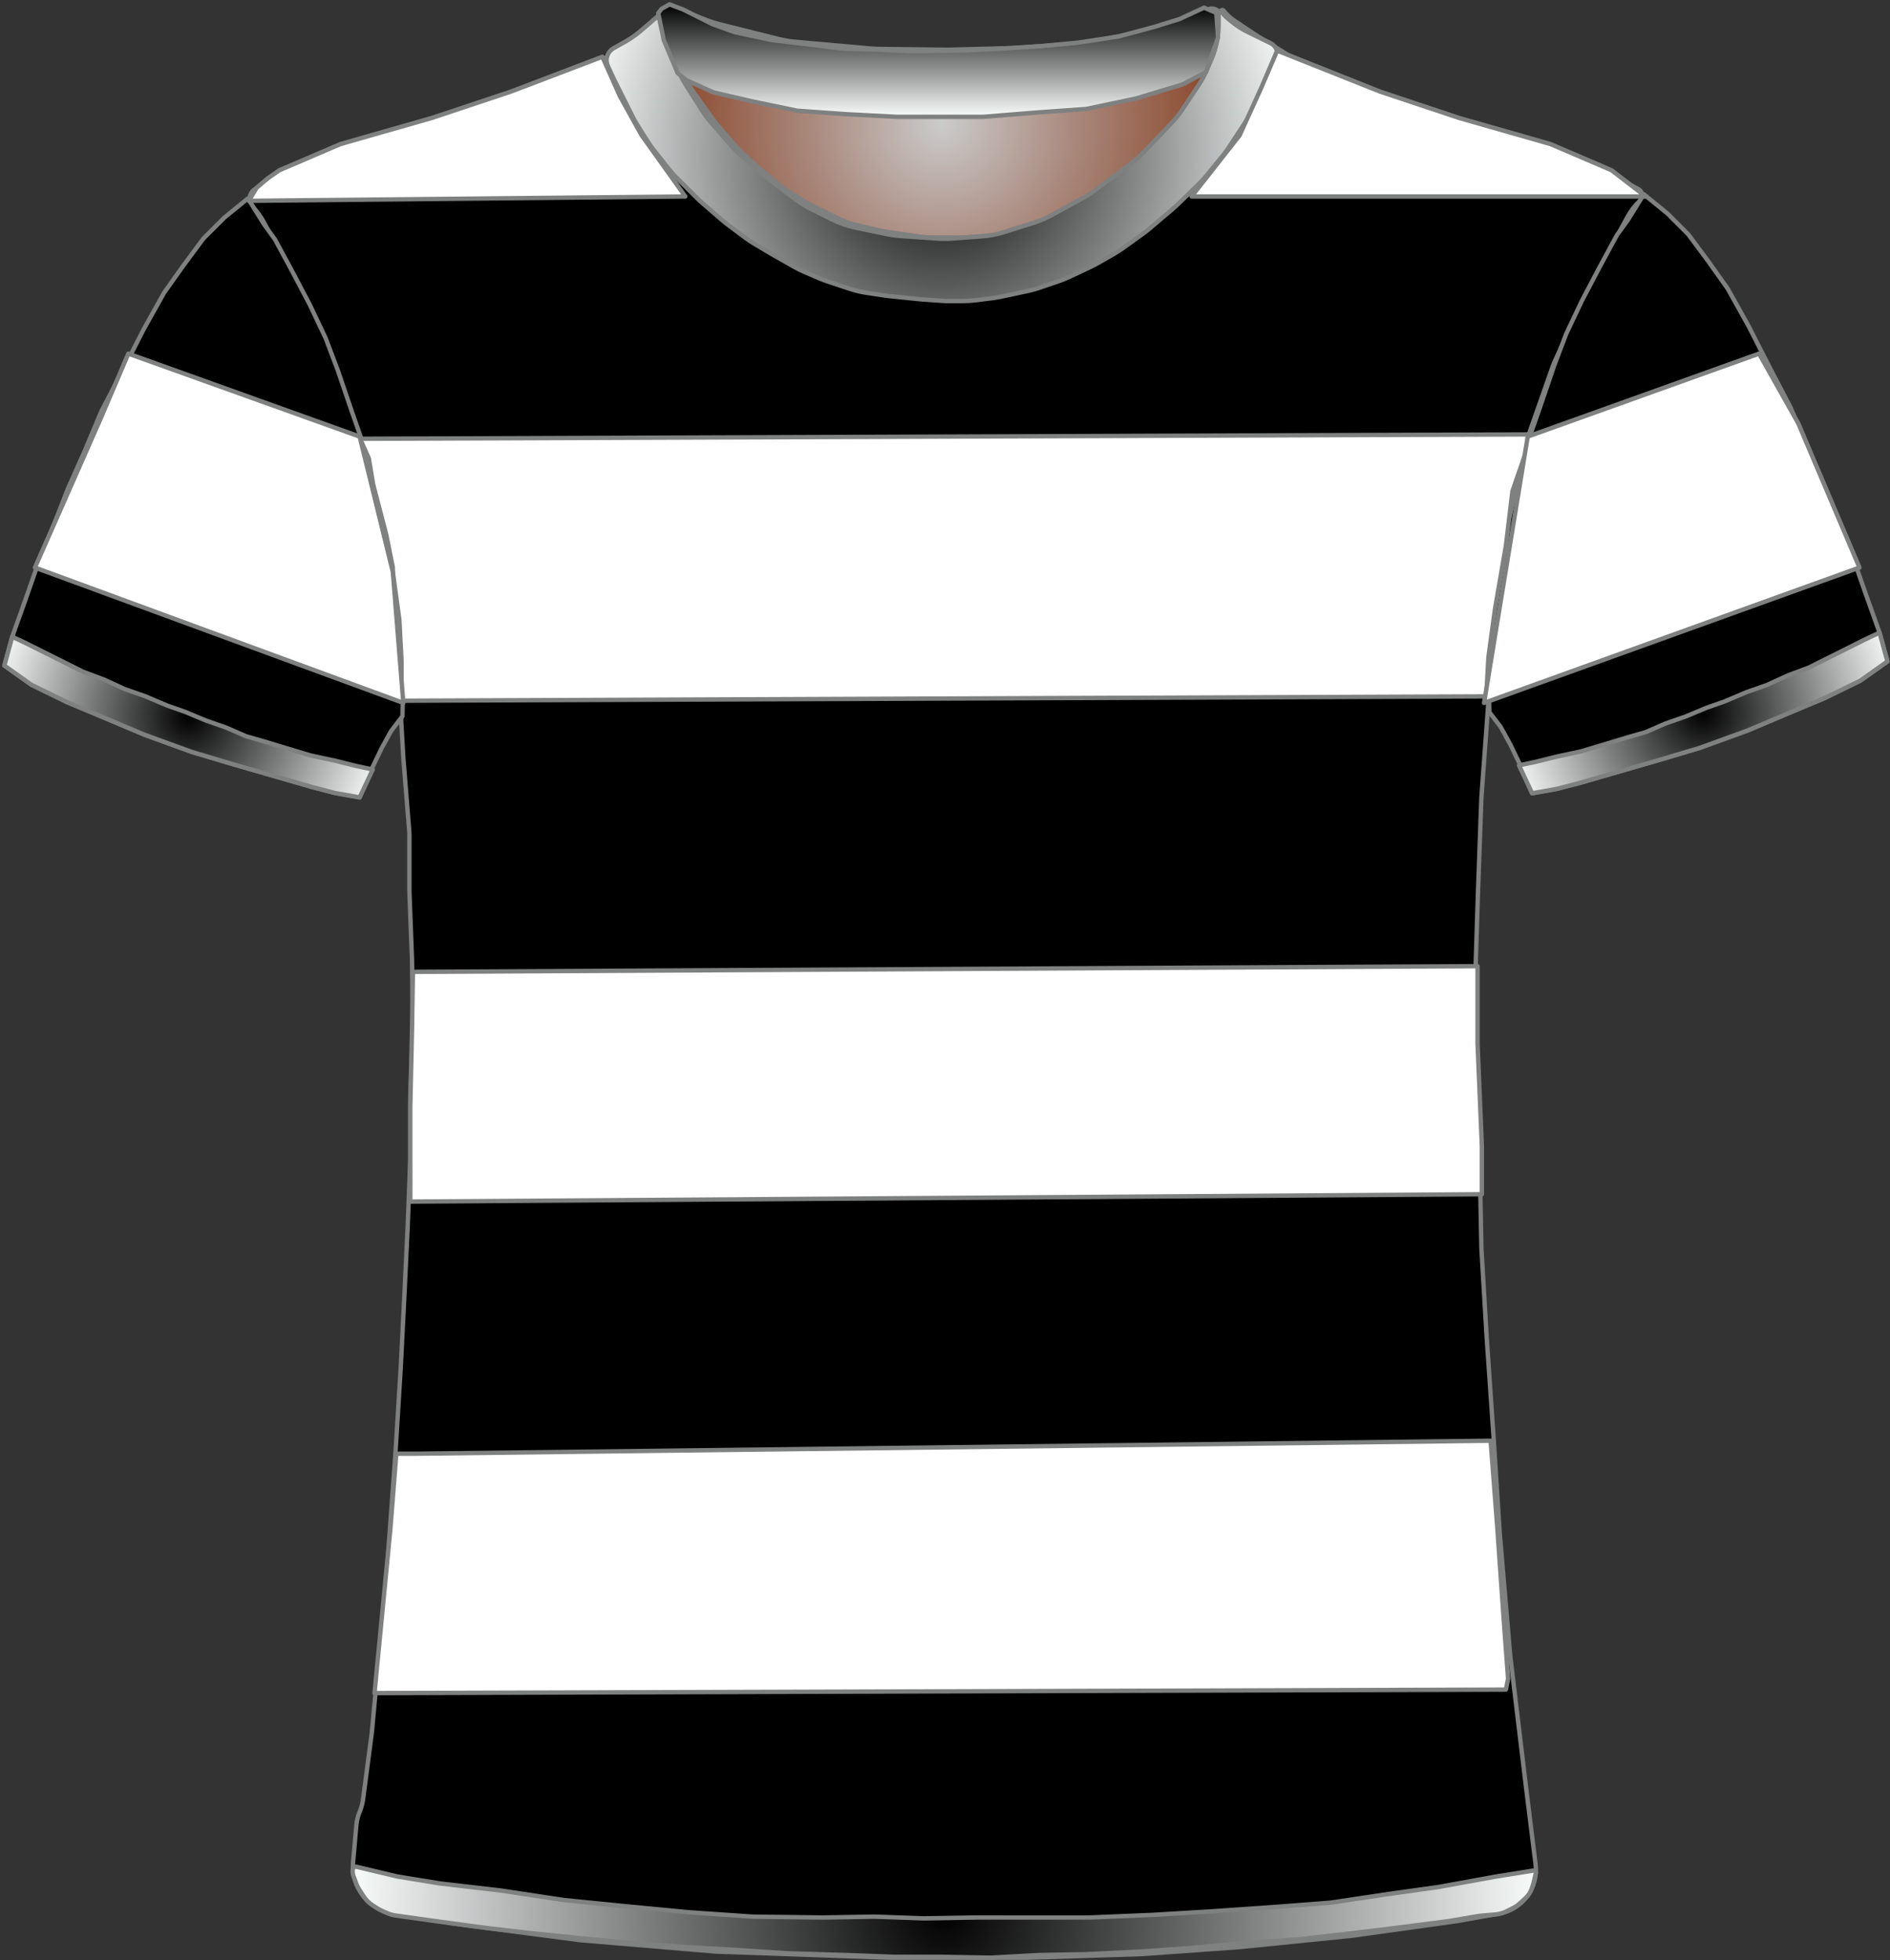 <?xml version="1.0" encoding="UTF-8" standalone="no"?>
<!DOCTYPE svg PUBLIC "-//W3C//DTD SVG 1.1//EN" "http://www.w3.org/Graphics/SVG/1.1/DTD/svg11.dtd">
<svg xmlns:xl="http://www.w3.org/1999/xlink" xmlns:dc="http://purl.org/dc/elements/1.1/" xmlns="http://www.w3.org/2000/svg" version="1.1" viewBox="-137 -113 433 449" width="433" height="449">
  <rect x="-137" y="-113" width="433" height="449" fill="#333333" stroke="none"/>
  <defs>
    <radialGradient cx="0" cy="0" r="1" id="Gradient" gradientUnits="userSpaceOnUse">
      <stop offset="0" stop-color="#cbcbcb"/>
      <stop offset=".434" stop-color="#a9887c"/>
      <stop offset="1" stop-color="#843918"/>
    </radialGradient>
    <radialGradient id="Obj_Gradient" xl:href="#Gradient" gradientTransform="translate(78.759 -84.6) scale(70.263)"/>
    <radialGradient cx="0" cy="0" r="1" id="Gradient_2" gradientUnits="userSpaceOnUse">
      <stop offset="0" stop-color="black"/>
      <stop offset="1" stop-color="#f9fdfc"/>
    </radialGradient>
    <radialGradient id="Obj_Gradient_2" xl:href="#Gradient_2" gradientTransform="translate(-93.8 51.246) scale(46.037)"/>
    <radialGradient id="Obj_Gradient_3" xl:href="#Gradient_2" gradientTransform="translate(253.205 50.303) scale(46.037)"/>
    <radialGradient id="Obj_Gradient_4" xl:href="#Gradient_2" gradientTransform="translate(78.462 -77.623) scale(84.369)"/>
    <radialGradient id="Obj_Gradient_5" xl:href="#Gradient_2" gradientTransform="translate(79.33 324.983) scale(135.941)"/>
    <linearGradient x1="0" x2="1" id="Gradient_3" gradientUnits="userSpaceOnUse">
      <stop offset="0" stop-color="black"/>
      <stop offset="1" stop-color="#f9fdfc"/>
    </linearGradient>
    <linearGradient id="Obj_Gradient_6" xl:href="#Gradient_3" gradientTransform="translate(77.93 -112) rotate(90) scale(25.756)"/>
  </defs>
  <g id="Canvas_175" stroke-opacity="1" fill-opacity="1" stroke-dasharray="none" fill="none" stroke="none">
    <title>Canvas 175</title>
    <g id="Canvas_175_Capa_1">
      <title>Capa 1</title>
      <g id="Graphic_18">
        <path d="M 17.006 -111.41 L 25.171 -108.292 C 26.029 -107.964 26.906 -107.688 27.797 -107.466 L 41.514 -104.036 C 42.676 -103.746 43.858 -103.547 45.051 -103.44 L 62.577 -101.879 C 63.165 -101.826 63.755 -101.796 64.345 -101.789 L 79.824 -101.605 C 80.114 -101.602 80.404 -101.604 80.695 -101.611 L 95.118 -101.986 C 95.479 -101.995 95.839 -102.013 96.199 -102.04 L 110.571 -103.091 C 111.562 -103.164 112.548 -103.3 113.521 -103.5 L 125.094 -105.878 C 126.136 -106.093 127.162 -106.379 128.165 -106.735 L 139.917 -110.91 C 141.007 -111.297 142.21 -110.766 142.659 -109.7 L 142.659 -109.7 C 143.181 -108.46 143.333 -107.095 143.097 -105.771 L 142.916 -104.76 C 142.613 -103.059 142.118 -101.397 141.442 -99.807 L 139.899 -96.176 C 139.34 -94.861 138.661 -93.602 137.868 -92.414 L 134.183 -86.885 C 133.435 -85.764 132.591 -84.71 131.659 -83.737 L 125.364 -77.162 C 124.495 -76.256 123.555 -75.422 122.55 -74.668 L 114.176 -68.387 C 113.299 -67.73 112.377 -67.136 111.416 -66.61 L 104.231 -62.679 C 102.919 -61.961 101.542 -61.373 100.116 -60.923 L 93.443 -58.816 C 91.727 -58.274 89.952 -57.935 88.156 -57.807 L 81.27 -57.315 C 80.197 -57.238 79.121 -57.237 78.049 -57.311 L 69.612 -57.893 C 68.578 -57.964 67.55 -58.105 66.535 -58.315 L 59.4 -59.792 C 57.448 -60.196 55.556 -60.851 53.774 -61.743 L 49.114 -64.073 C 47.88 -64.69 46.704 -65.416 45.6 -66.244 L 39.918 -70.506 C 39.479 -70.835 39.052 -71.18 38.637 -71.54 L 32.882 -76.538 C 32.068 -77.245 31.304 -78.009 30.597 -78.823 L 26.192 -83.896 C 25.438 -84.764 24.75 -85.688 24.134 -86.659 L 20.4 -92.547 C 20.04 -93.115 19.704 -93.699 19.395 -94.297 L 17.775 -97.43 C 17.166 -98.608 16.659 -99.836 16.262 -101.101 L 14.982 -105.174 C 14.767 -105.858 14.584 -106.551 14.434 -107.251 L 14.359 -107.6 C 14.165 -108.508 14.272 -109.456 14.665 -110.297 L 14.759 -110.5 C 15.154 -111.345 16.134 -111.742 17.006 -111.41 Z" fill="url(#Obj_Gradient)"/>
        <path d="M 17.006 -111.41 L 25.171 -108.292 C 26.029 -107.964 26.906 -107.688 27.797 -107.466 L 41.514 -104.036 C 42.676 -103.746 43.858 -103.547 45.051 -103.44 L 62.577 -101.879 C 63.165 -101.826 63.755 -101.796 64.345 -101.789 L 79.824 -101.605 C 80.114 -101.602 80.404 -101.604 80.695 -101.611 L 95.118 -101.986 C 95.479 -101.995 95.839 -102.013 96.199 -102.04 L 110.571 -103.091 C 111.562 -103.164 112.548 -103.3 113.521 -103.5 L 125.094 -105.878 C 126.136 -106.093 127.162 -106.379 128.165 -106.735 L 139.917 -110.91 C 141.007 -111.297 142.21 -110.766 142.659 -109.7 L 142.659 -109.7 C 143.181 -108.46 143.333 -107.095 143.097 -105.771 L 142.916 -104.76 C 142.613 -103.059 142.118 -101.397 141.442 -99.807 L 139.899 -96.176 C 139.34 -94.861 138.661 -93.602 137.868 -92.414 L 134.183 -86.885 C 133.435 -85.764 132.591 -84.71 131.659 -83.737 L 125.364 -77.162 C 124.495 -76.256 123.555 -75.422 122.55 -74.668 L 114.176 -68.387 C 113.299 -67.73 112.377 -67.136 111.416 -66.61 L 104.231 -62.679 C 102.919 -61.961 101.542 -61.373 100.116 -60.923 L 93.443 -58.816 C 91.727 -58.274 89.952 -57.935 88.156 -57.807 L 81.27 -57.315 C 80.197 -57.238 79.121 -57.237 78.049 -57.311 L 69.612 -57.893 C 68.578 -57.964 67.55 -58.105 66.535 -58.315 L 59.4 -59.792 C 57.448 -60.196 55.556 -60.851 53.774 -61.743 L 49.114 -64.073 C 47.88 -64.69 46.704 -65.416 45.6 -66.244 L 39.918 -70.506 C 39.479 -70.835 39.052 -71.18 38.637 -71.54 L 32.882 -76.538 C 32.068 -77.245 31.304 -78.009 30.597 -78.823 L 26.192 -83.896 C 25.438 -84.764 24.75 -85.688 24.134 -86.659 L 20.4 -92.547 C 20.04 -93.115 19.704 -93.699 19.395 -94.297 L 17.775 -97.43 C 17.166 -98.608 16.659 -99.836 16.262 -101.101 L 14.982 -105.174 C 14.767 -105.858 14.584 -106.551 14.434 -107.251 L 14.359 -107.6 C 14.165 -108.508 14.272 -109.456 14.665 -110.297 L 14.759 -110.5 C 15.154 -111.345 16.134 -111.742 17.006 -111.41 Z" stroke="#7f8080" stroke-linecap="round" stroke-linejoin="round" stroke-width="1"/>
      </g>
      <g id="Graphic_17">
        <path d="M -47.027 325.264 L -33.284 327.554 C -33.101 327.585 -32.917 327.612 -32.733 327.636 L -4.379 331.352 C -4.133 331.384 -3.885 331.41 -3.638 331.431 L 26.605 333.968 C 26.862 333.989 27.12 334.005 27.377 334.014 L 66.308 335.39 C 66.497 335.397 66.685 335.4 66.874 335.4 L 98.341 335.4 C 98.507 335.4 98.674 335.397 98.841 335.392 L 123.875 334.61 C 124.086 334.603 124.296 334.593 124.506 334.578 L 146.553 333.017 C 146.712 333.006 146.87 332.992 147.028 332.976 L 172.288 330.43 C 172.49 330.41 172.691 330.386 172.892 330.358 L 196.685 327.043 C 196.889 327.014 197.092 326.982 197.295 326.946 L 206.491 325.3 C 211.818 324.347 215.469 319.393 214.802 314.023 L 212.595 296.232 C 212.592 296.211 212.589 296.189 212.587 296.168 L 209.023 266.469 C 209.002 266.29 208.983 266.11 208.968 265.93 L 206.605 238.37 C 206.596 238.257 206.587 238.143 206.58 238.029 L 205.193 216.438 C 205.192 216.413 205.19 216.387 205.188 216.362 L 203.596 193.276 C 203.593 193.225 203.589 193.175 203.586 193.124 L 202.41 173.322 C 202.397 173.107 202.389 172.893 202.385 172.678 L 201.992 152.083 C 201.991 152.028 201.99 151.972 201.988 151.917 L 201.393 131.683 C 201.392 131.628 201.39 131.572 201.389 131.517 L 200.999 111.008 C 200.993 110.736 200.995 110.464 201.004 110.193 L 201.59 91.833 C 201.59 91.811 201.591 91.789 201.592 91.767 L 202.38 69.898 C 202.387 69.699 202.398 69.501 202.413 69.303 L 203.97 48.082 C 203.984 47.894 203.994 47.706 204.001 47.517 L 204.756 27.618 C 204.779 27.007 204.837 26.397 204.931 25.792 L 207.67 7.988 C 207.75 7.463 207.857 6.942 207.99 6.428 L 212.618 -11.53 C 212.733 -11.976 212.868 -12.418 213.021 -12.853 L 218.742 -29.092 C 218.908 -29.564 219.096 -30.027 219.305 -30.481 L 224.837 -42.466 C 224.939 -42.689 225.047 -42.909 225.16 -43.126 L 230.522 -53.468 C 230.568 -53.556 230.614 -53.644 230.662 -53.731 L 235.878 -63.348 C 236.615 -64.707 237.565 -65.94 238.691 -67 L 238.691 -67 C 239.366 -67.635 239.398 -68.698 238.763 -69.373 C 238.638 -69.505 238.493 -69.617 238.333 -69.702 L 235.119 -71.424 C 234.9 -71.541 234.679 -71.653 234.455 -71.76 L 226.601 -75.509 C 226.194 -75.703 225.78 -75.88 225.358 -76.039 L 215.683 -79.69 C 215.488 -79.763 215.292 -79.833 215.094 -79.899 L 202.4 -84.13 C 202.26 -84.177 202.121 -84.221 201.98 -84.264 L 189.097 -88.168 C 189.026 -88.189 188.956 -88.211 188.885 -88.234 L 176.381 -92.212 C 175.988 -92.337 175.599 -92.478 175.216 -92.633 L 163.24 -97.493 C 162.409 -97.83 161.607 -98.237 160.844 -98.709 L 151.224 -104.656 C 151.069 -104.752 150.915 -104.851 150.762 -104.952 L 145.872 -108.212 C 144.891 -108.867 144.019 -109.673 143.291 -110.6 L 143.291 -110.6 C 143.185 -110.734 142.991 -110.758 142.856 -110.652 C 142.753 -110.571 142.713 -110.435 142.754 -110.311 L 142.891 -109.9 C 143.35 -108.522 143.455 -107.051 143.195 -105.622 L 142.8 -103.449 C 142.528 -101.957 142.047 -100.512 141.369 -99.156 L 139.836 -96.091 C 139.54 -95.498 139.206 -94.923 138.838 -94.371 L 135.635 -89.566 C 135.206 -88.923 134.731 -88.312 134.214 -87.737 L 129.652 -82.668 C 129.611 -82.623 129.57 -82.577 129.528 -82.532 L 123.534 -76.024 C 122.906 -75.343 122.221 -74.717 121.485 -74.154 L 116.46 -70.312 C 116.014 -69.971 115.551 -69.653 115.071 -69.361 L 108.585 -65.406 C 107.923 -65.003 107.233 -64.648 106.52 -64.344 L 99.404 -61.316 C 98.597 -60.973 97.762 -60.696 96.909 -60.489 L 92.83 -59.5 C 92.005 -59.3 91.166 -59.166 90.32 -59.1 L 84.619 -58.65 C 84.2 -58.617 83.78 -58.6 83.36 -58.6 L 76.328 -58.6 C 75.571 -58.6 74.815 -58.654 74.065 -58.761 L 66.119 -59.896 C 65.634 -59.965 65.152 -60.057 64.675 -60.17 L 58.714 -61.59 C 57.569 -61.862 56.457 -62.261 55.399 -62.777 L 49.119 -65.844 C 48.634 -66.081 48.161 -66.343 47.702 -66.627 L 43.491 -69.242 C 42.891 -69.613 42.317 -70.025 41.772 -70.472 L 37.326 -74.124 C 37.103 -74.308 36.884 -74.498 36.671 -74.693 L 32.868 -78.179 C 32.417 -78.593 31.99 -79.032 31.589 -79.495 L 27.47 -84.247 C 27.151 -84.615 26.848 -84.998 26.564 -85.395 L 22.134 -91.564 C 21.639 -92.254 21.2 -92.981 20.821 -93.74 L 18.244 -98.893 C 18.209 -98.964 18.174 -99.036 18.139 -99.108 L 16.891 -101.7 C 16.04 -103.467 15.685 -105.431 15.862 -107.384 L 16.042 -109.367 C 16.066 -109.628 15.873 -109.86 15.611 -109.884 C 15.449 -109.899 15.29 -109.829 15.191 -109.7 L 15.191 -109.7 C 14.527 -108.838 13.747 -108.071 12.873 -107.424 L 8.976 -104.537 C 8.853 -104.446 8.728 -104.356 8.601 -104.268 L 3.979 -101.046 C 2.792 -100.219 1.499 -99.557 .134 -99.077 L -4.473 -97.459 C -4.963 -97.286 -5.445 -97.09 -5.917 -96.871 L -12.764 -93.686 C -13.46 -93.363 -14.178 -93.089 -14.914 -92.869 L -25.784 -89.608 C -25.801 -89.603 -25.818 -89.597 -25.834 -89.592 L -36.802 -86.263 C -36.94 -86.221 -37.078 -86.177 -37.214 -86.132 L -50.136 -81.825 C -50.185 -81.808 -50.234 -81.792 -50.283 -81.776 L -61.651 -78.109 C -62.289 -77.903 -62.914 -77.657 -63.522 -77.373 L -71.454 -73.66 C -71.824 -73.487 -72.187 -73.299 -72.543 -73.098 L -78.489 -69.737 C -79.743 -69.029 -80.184 -67.439 -79.476 -66.186 C -79.399 -66.05 -79.31 -65.92 -79.209 -65.8 L -78.345 -64.763 C -77.59 -63.857 -76.938 -62.871 -76.4 -61.821 L -73.322 -55.821 C -73.247 -55.674 -73.169 -55.528 -73.089 -55.383 L -69.134 -48.227 C -69.051 -48.076 -68.97 -47.923 -68.891 -47.769 L -64.783 -39.731 C -64.534 -39.244 -64.31 -38.744 -64.112 -38.234 L -60.629 -29.252 C -60.616 -29.217 -60.602 -29.183 -60.589 -29.148 L -56.992 -20.062 C -56.87 -19.754 -56.758 -19.442 -56.655 -19.127 L -54.033 -11.074 C -54.017 -11.025 -54.001 -10.975 -53.986 -10.925 L -50.914 -1.167 C -50.711 -.523 -50.549 .133 -50.429 .798 L -48.444 11.807 C -48.421 11.936 -48.399 12.064 -48.379 12.193 L -46.673 23.187 C -46.631 23.462 -46.595 23.739 -46.567 24.016 L -45.679 32.713 C -45.633 33.171 -45.606 33.63 -45.599 34.091 L -45.414 46.066 C -45.411 46.289 -45.403 46.511 -45.39 46.733 L -44.62 60.215 C -44.613 60.338 -44.604 60.462 -44.594 60.585 L -43.261 77.159 C -43.226 77.586 -43.209 78.014 -43.209 78.443 L -43.209 90.892 C -43.209 91.097 -43.205 91.302 -43.197 91.507 L -42.617 106.596 C -42.612 106.732 -42.608 106.868 -42.607 107.004 L -42.414 121.8 C -42.411 122.067 -42.414 122.333 -42.424 122.6 L -42.998 138.104 C -43.006 138.301 -43.009 138.499 -43.009 138.696 L -43.009 152.292 C -43.009 152.497 -43.013 152.702 -43.021 152.907 L -43.606 168.122 C -43.608 168.174 -43.61 168.226 -43.613 168.278 L -44.408 184.781 C -44.409 184.794 -44.41 184.806 -44.41 184.819 L -45.205 200.511 C -45.208 200.57 -45.211 200.63 -45.215 200.689 L -46.404 219.91 C -46.407 219.97 -46.411 220.03 -46.416 220.09 L -48.199 244.459 C -48.206 244.553 -48.213 244.647 -48.222 244.74 L -50.008 264.385 C -50.009 264.395 -50.01 264.405 -50.011 264.415 L -51.781 283.5 C -51.8 283.7 -51.822 283.9 -51.848 284.099 L -53.809 299.072 C -53.942 300.086 -54.211 301.078 -54.609 302.02 L -54.609 302.02 C -55.007 302.96 -55.255 303.957 -55.346 304.975 L -56.109 313.52 C -56.617 319.207 -52.659 324.325 -47.027 325.264 Z" fill="black"/>
        <path d="M -47.027 325.264 L -33.284 327.554 C -33.101 327.585 -32.917 327.612 -32.733 327.636 L -4.379 331.352 C -4.133 331.384 -3.885 331.41 -3.638 331.431 L 26.605 333.968 C 26.862 333.989 27.12 334.005 27.377 334.014 L 66.308 335.39 C 66.497 335.397 66.685 335.4 66.874 335.4 L 98.341 335.4 C 98.507 335.4 98.674 335.397 98.841 335.392 L 123.875 334.61 C 124.086 334.603 124.296 334.593 124.506 334.578 L 146.553 333.017 C 146.712 333.006 146.87 332.992 147.028 332.976 L 172.288 330.43 C 172.49 330.41 172.691 330.386 172.892 330.358 L 196.685 327.043 C 196.889 327.014 197.092 326.982 197.295 326.946 L 206.491 325.3 C 211.818 324.347 215.469 319.393 214.802 314.023 L 212.595 296.232 C 212.592 296.211 212.589 296.189 212.587 296.168 L 209.023 266.469 C 209.002 266.29 208.983 266.11 208.968 265.93 L 206.605 238.37 C 206.596 238.257 206.587 238.143 206.58 238.029 L 205.193 216.438 C 205.192 216.413 205.19 216.387 205.188 216.362 L 203.596 193.276 C 203.593 193.225 203.589 193.175 203.586 193.124 L 202.41 173.322 C 202.397 173.107 202.389 172.893 202.385 172.678 L 201.992 152.083 C 201.991 152.028 201.99 151.972 201.988 151.917 L 201.393 131.683 C 201.392 131.628 201.39 131.572 201.389 131.517 L 200.999 111.008 C 200.993 110.736 200.995 110.464 201.004 110.193 L 201.59 91.833 C 201.59 91.811 201.591 91.789 201.592 91.767 L 202.38 69.898 C 202.387 69.699 202.398 69.501 202.413 69.303 L 203.97 48.082 C 203.984 47.894 203.994 47.706 204.001 47.517 L 204.756 27.618 C 204.779 27.007 204.837 26.397 204.931 25.792 L 207.67 7.988 C 207.75 7.463 207.857 6.942 207.99 6.428 L 212.618 -11.53 C 212.733 -11.976 212.868 -12.418 213.021 -12.853 L 218.742 -29.092 C 218.908 -29.564 219.096 -30.027 219.305 -30.481 L 224.837 -42.466 C 224.939 -42.689 225.047 -42.909 225.16 -43.126 L 230.522 -53.468 C 230.568 -53.556 230.614 -53.644 230.662 -53.731 L 235.878 -63.348 C 236.615 -64.707 237.565 -65.94 238.691 -67 L 238.691 -67 C 239.366 -67.635 239.398 -68.698 238.763 -69.373 C 238.638 -69.505 238.493 -69.617 238.333 -69.702 L 235.119 -71.424 C 234.9 -71.541 234.679 -71.653 234.455 -71.76 L 226.601 -75.509 C 226.194 -75.703 225.78 -75.88 225.358 -76.039 L 215.683 -79.69 C 215.488 -79.763 215.292 -79.833 215.094 -79.899 L 202.4 -84.13 C 202.26 -84.177 202.121 -84.221 201.98 -84.264 L 189.097 -88.168 C 189.026 -88.189 188.956 -88.211 188.885 -88.234 L 176.381 -92.212 C 175.988 -92.337 175.599 -92.478 175.216 -92.633 L 163.24 -97.493 C 162.409 -97.83 161.607 -98.237 160.844 -98.709 L 151.224 -104.656 C 151.069 -104.752 150.915 -104.851 150.762 -104.952 L 145.872 -108.212 C 144.891 -108.867 144.019 -109.673 143.291 -110.6 L 143.291 -110.6 C 143.185 -110.734 142.991 -110.758 142.856 -110.652 C 142.753 -110.571 142.713 -110.435 142.754 -110.311 L 142.891 -109.9 C 143.35 -108.522 143.455 -107.051 143.195 -105.622 L 142.8 -103.449 C 142.528 -101.957 142.047 -100.512 141.369 -99.156 L 139.836 -96.091 C 139.54 -95.498 139.206 -94.923 138.838 -94.371 L 135.635 -89.566 C 135.206 -88.923 134.731 -88.312 134.214 -87.737 L 129.652 -82.668 C 129.611 -82.623 129.57 -82.577 129.528 -82.532 L 123.534 -76.024 C 122.906 -75.343 122.221 -74.717 121.485 -74.154 L 116.46 -70.312 C 116.014 -69.971 115.551 -69.653 115.071 -69.361 L 108.585 -65.406 C 107.923 -65.003 107.233 -64.648 106.52 -64.344 L 99.404 -61.316 C 98.597 -60.973 97.762 -60.696 96.909 -60.489 L 92.83 -59.5 C 92.005 -59.3 91.166 -59.166 90.32 -59.1 L 84.619 -58.65 C 84.2 -58.617 83.78 -58.6 83.36 -58.6 L 76.328 -58.6 C 75.571 -58.6 74.815 -58.654 74.065 -58.761 L 66.119 -59.896 C 65.634 -59.965 65.152 -60.057 64.675 -60.17 L 58.714 -61.59 C 57.569 -61.862 56.457 -62.261 55.399 -62.777 L 49.119 -65.844 C 48.634 -66.081 48.161 -66.343 47.702 -66.627 L 43.491 -69.242 C 42.891 -69.613 42.317 -70.025 41.772 -70.472 L 37.326 -74.124 C 37.103 -74.308 36.884 -74.498 36.671 -74.693 L 32.868 -78.179 C 32.417 -78.593 31.99 -79.032 31.589 -79.495 L 27.47 -84.247 C 27.151 -84.615 26.848 -84.998 26.564 -85.395 L 22.134 -91.564 C 21.639 -92.254 21.2 -92.981 20.821 -93.74 L 18.244 -98.893 C 18.209 -98.964 18.174 -99.036 18.139 -99.108 L 16.891 -101.7 C 16.04 -103.467 15.685 -105.431 15.862 -107.384 L 16.042 -109.367 C 16.066 -109.628 15.873 -109.86 15.611 -109.884 C 15.449 -109.899 15.29 -109.829 15.191 -109.7 L 15.191 -109.7 C 14.527 -108.838 13.747 -108.071 12.873 -107.424 L 8.976 -104.537 C 8.853 -104.446 8.728 -104.356 8.601 -104.268 L 3.979 -101.046 C 2.792 -100.219 1.499 -99.557 .134 -99.077 L -4.473 -97.459 C -4.963 -97.286 -5.445 -97.09 -5.917 -96.871 L -12.764 -93.686 C -13.46 -93.363 -14.178 -93.089 -14.914 -92.869 L -25.784 -89.608 C -25.801 -89.603 -25.818 -89.597 -25.834 -89.592 L -36.802 -86.263 C -36.94 -86.221 -37.078 -86.177 -37.214 -86.132 L -50.136 -81.825 C -50.185 -81.808 -50.234 -81.792 -50.283 -81.776 L -61.651 -78.109 C -62.289 -77.903 -62.914 -77.657 -63.522 -77.373 L -71.454 -73.66 C -71.824 -73.487 -72.187 -73.299 -72.543 -73.098 L -78.489 -69.737 C -79.743 -69.029 -80.184 -67.439 -79.476 -66.186 C -79.399 -66.05 -79.31 -65.92 -79.209 -65.8 L -78.345 -64.763 C -77.59 -63.857 -76.938 -62.871 -76.4 -61.821 L -73.322 -55.821 C -73.247 -55.674 -73.169 -55.528 -73.089 -55.383 L -69.134 -48.227 C -69.051 -48.076 -68.97 -47.923 -68.891 -47.769 L -64.783 -39.731 C -64.534 -39.244 -64.31 -38.744 -64.112 -38.234 L -60.629 -29.252 C -60.616 -29.217 -60.602 -29.183 -60.589 -29.148 L -56.992 -20.062 C -56.87 -19.754 -56.758 -19.442 -56.655 -19.127 L -54.033 -11.074 C -54.017 -11.025 -54.001 -10.975 -53.986 -10.925 L -50.914 -1.167 C -50.711 -.523 -50.549 .133 -50.429 .798 L -48.444 11.807 C -48.421 11.936 -48.399 12.064 -48.379 12.193 L -46.673 23.187 C -46.631 23.462 -46.595 23.739 -46.567 24.016 L -45.679 32.713 C -45.633 33.171 -45.606 33.63 -45.599 34.091 L -45.414 46.066 C -45.411 46.289 -45.403 46.511 -45.39 46.733 L -44.62 60.215 C -44.613 60.338 -44.604 60.462 -44.594 60.585 L -43.261 77.159 C -43.226 77.586 -43.209 78.014 -43.209 78.443 L -43.209 90.892 C -43.209 91.097 -43.205 91.302 -43.197 91.507 L -42.617 106.596 C -42.612 106.732 -42.608 106.868 -42.607 107.004 L -42.414 121.8 C -42.411 122.067 -42.414 122.333 -42.424 122.6 L -42.998 138.104 C -43.006 138.301 -43.009 138.499 -43.009 138.696 L -43.009 152.292 C -43.009 152.497 -43.013 152.702 -43.021 152.907 L -43.606 168.122 C -43.608 168.174 -43.61 168.226 -43.613 168.278 L -44.408 184.781 C -44.409 184.794 -44.41 184.806 -44.41 184.819 L -45.205 200.511 C -45.208 200.57 -45.211 200.63 -45.215 200.689 L -46.404 219.91 C -46.407 219.97 -46.411 220.03 -46.416 220.09 L -48.199 244.459 C -48.206 244.553 -48.213 244.647 -48.222 244.74 L -50.008 264.385 C -50.009 264.395 -50.01 264.405 -50.011 264.415 L -51.781 283.5 C -51.8 283.7 -51.822 283.9 -51.848 284.099 L -53.809 299.072 C -53.942 300.086 -54.211 301.078 -54.609 302.02 L -54.609 302.02 C -55.007 302.96 -55.255 303.957 -55.346 304.975 L -56.109 313.52 C -56.617 319.207 -52.659 324.325 -47.027 325.264 Z" stroke="#7f8080" stroke-linecap="round" stroke-linejoin="round" stroke-width="1"/>
      </g>
      <g id="Graphic_16">
        <path d="M -136 39.446 L -129.8 43.846 L -121.6 47.846 L -113 51.446 L -104 55.246 L -93 59.246 L -83.6 62.046 L -74.6 64.646 L -65.6 67.246 L -60.2 68.646 L -54.6 69.646 L -52.2 63.846 L -49.6 58.446 L -47.4 54.446 L -44.8 51.046 L -44.6 42.046 L -45.2 31.046 L -47 20.246 L -48.6 9.846 L -51.2 -1.154 L -53.6 -10.754 L -56.4 -18.754 L -59.6 -28.154 L -62.4 -35.554 L -66 -43.154 L -70 -50.754 L -74 -58.154 L -76.6 -61.754 L -80.2 -67.554 L -85.6 -63.154 L -90.4 -58.354 L -95 -52.154 L -99.4 -45.954 L -104.2 -37.354 L -109 -27.954 L -113.8 -18.754 L -117.4 -10.154 L -121.4 -1.154 L -124.6 7.046 L -128.4 16.446 L -131.2 24.446 L -134.2 32.846 Z" fill="black"/>
        <path d="M -136 39.446 L -129.8 43.846 L -121.6 47.846 L -113 51.446 L -104 55.246 L -93 59.246 L -83.6 62.046 L -74.6 64.646 L -65.6 67.246 L -60.2 68.646 L -54.6 69.646 L -52.2 63.846 L -49.6 58.446 L -47.4 54.446 L -44.8 51.046 L -44.6 42.046 L -45.2 31.046 L -47 20.246 L -48.6 9.846 L -51.2 -1.154 L -53.6 -10.754 L -56.4 -18.754 L -59.6 -28.154 L -62.4 -35.554 L -66 -43.154 L -70 -50.754 L -74 -58.154 L -76.6 -61.754 L -80.2 -67.554 L -85.6 -63.154 L -90.4 -58.354 L -95 -52.154 L -99.4 -45.954 L -104.2 -37.354 L -109 -27.954 L -113.8 -18.754 L -117.4 -10.154 L -121.4 -1.154 L -124.6 7.046 L -128.4 16.446 L -131.2 24.446 L -134.2 32.846 Z" stroke="#7f8080" stroke-linecap="round" stroke-linejoin="round" stroke-width="1"/>
      </g>
      <g id="Graphic_15">
        <path d="M 295.405 38.503 L 289.205 42.903 L 281.005 46.903 L 272.405 50.503 L 263.405 54.303 L 252.405 58.303 L 243.005 61.103 L 234.005 63.703 L 225.005 66.303 L 219.605 67.703 L 214.005 68.703 L 211.605 62.903 L 209.005 57.503 L 206.805 53.503 L 204.205 50.103 L 204.005 41.103 L 204.605 30.103 L 206.405 19.303 L 208.005 8.903 L 210.605 -2.097 L 213.005 -11.697 L 215.805 -19.697 L 219.005 -29.097 L 221.805 -36.497 L 225.405 -44.097 L 229.405 -51.697 L 233.405 -59.097 L 236.005 -62.697 L 239.605 -68.497 L 245.005 -64.097 L 249.805 -59.297 L 254.405 -53.097 L 258.805 -46.897 L 263.605 -38.297 L 268.405 -28.897 L 273.205 -19.697 L 276.805 -11.097 L 280.805 -2.097 L 284.005 6.103 L 287.805 15.503 L 290.605 23.503 L 293.605 31.903 Z" fill="black"/>
        <path d="M 295.405 38.503 L 289.205 42.903 L 281.005 46.903 L 272.405 50.503 L 263.405 54.303 L 252.405 58.303 L 243.005 61.103 L 234.005 63.703 L 225.005 66.303 L 219.605 67.703 L 214.005 68.703 L 211.605 62.903 L 209.005 57.503 L 206.805 53.503 L 204.205 50.103 L 204.005 41.103 L 204.605 30.103 L 206.405 19.303 L 208.005 8.903 L 210.605 -2.097 L 213.005 -11.697 L 215.805 -19.697 L 219.005 -29.097 L 221.805 -36.497 L 225.405 -44.097 L 229.405 -51.697 L 233.405 -59.097 L 236.005 -62.697 L 239.605 -68.497 L 245.005 -64.097 L 249.805 -59.297 L 254.405 -53.097 L 258.805 -46.897 L 263.605 -38.297 L 268.405 -28.897 L 273.205 -19.697 L 276.805 -11.097 L 280.805 -2.097 L 284.005 6.103 L 287.805 15.503 L 290.605 23.503 L 293.605 31.903 Z" stroke="#7f8080" stroke-linecap="round" stroke-linejoin="round" stroke-width="1"/>
      </g>
      <g id="Graphic_14">
        <path d="M -136 39.446 L -129.8 43.846 L -121.6 47.846 L -113 51.446 L -104 55.246 L -93 59.246 L -83.6 62.046 L -74.6 64.646 L -65.6 67.246 L -60.2 68.646 L -54.6 69.646 L -51.6 63.246 L -55.4 62.446 L -60.2 61.246 L -65.8 60.046 L -71.8 58.246 L -76.4 56.846 L -80.6 55.646 L -85.2 53.646 L -89.8 52.046 L -94.6 50.046 L -98.6 48.646 L -103.8 46.446 L -108.4 44.846 L -113.2 42.646 L -118 40.846 L -122 38.846 L -126.4 36.646 L -130.8 34.446 L -134.2 32.846 Z" fill="url(#Obj_Gradient_2)"/>
        <path d="M -136 39.446 L -129.8 43.846 L -121.6 47.846 L -113 51.446 L -104 55.246 L -93 59.246 L -83.6 62.046 L -74.6 64.646 L -65.6 67.246 L -60.2 68.646 L -54.6 69.646 L -51.6 63.246 L -55.4 62.446 L -60.2 61.246 L -65.8 60.046 L -71.8 58.246 L -76.4 56.846 L -80.6 55.646 L -85.2 53.646 L -89.8 52.046 L -94.6 50.046 L -98.6 48.646 L -103.8 46.446 L -108.4 44.846 L -113.2 42.646 L -118 40.846 L -122 38.846 L -126.4 36.646 L -130.8 34.446 L -134.2 32.846 Z" stroke="#7f8080" stroke-linecap="round" stroke-linejoin="round" stroke-width="1"/>
      </g>
      <g id="Graphic_13">
        <path d="M 295.405 38.503 L 289.205 42.903 L 281.005 46.903 L 272.405 50.503 L 263.405 54.303 L 252.405 58.303 L 243.005 61.103 L 234.005 63.703 L 225.005 66.303 L 219.605 67.703 L 214.005 68.703 L 211.005 62.303 L 214.805 61.503 L 219.605 60.303 L 225.205 59.103 L 231.205 57.303 L 235.805 55.903 L 240.005 54.703 L 244.605 52.703 L 249.205 51.103 L 254.005 49.103 L 258.005 47.703 L 263.205 45.503 L 267.805 43.903 L 272.605 41.703 L 277.405 39.903 L 281.405 37.903 L 285.805 35.703 L 290.205 33.503 L 293.605 31.903 Z" fill="url(#Obj_Gradient_3)"/>
        <path d="M 295.405 38.503 L 289.205 42.903 L 281.005 46.903 L 272.405 50.503 L 263.405 54.303 L 252.405 58.303 L 243.005 61.103 L 234.005 63.703 L 225.005 66.303 L 219.605 67.703 L 214.005 68.703 L 211.005 62.303 L 214.805 61.503 L 219.605 60.303 L 225.205 59.103 L 231.205 57.303 L 235.805 55.903 L 240.005 54.703 L 244.605 52.703 L 249.205 51.103 L 254.005 49.103 L 258.005 47.703 L 263.205 45.503 L 267.805 43.903 L 272.605 41.703 L 277.405 39.903 L 281.405 37.903 L 285.805 35.703 L 290.205 33.503 L 293.605 31.903 Z" stroke="#7f8080" stroke-linecap="round" stroke-linejoin="round" stroke-width="1"/>
      </g>
      <g id="Graphic_12">
        <path d="M 14.572 -110.036 L 9.843 -105.983 C 8.693 -104.997 7.448 -104.127 6.126 -103.386 L 3.6 -101.968 C 2.164 -101.163 1.584 -99.394 2.262 -97.895 L 3.28 -95.648 C 3.402 -95.38 3.528 -95.113 3.66 -94.85 L 7.949 -86.271 C 8.291 -85.588 8.667 -84.922 9.075 -84.275 L 11.401 -80.592 C 11.842 -79.895 12.319 -79.222 12.832 -78.576 L 16.243 -74.278 C 16.789 -73.59 17.374 -72.934 17.995 -72.313 L 22.661 -67.647 C 23.062 -67.246 23.477 -66.86 23.907 -66.49 L 28.47 -62.556 C 28.865 -62.216 29.271 -61.889 29.688 -61.576 L 33.663 -58.595 C 34.329 -58.096 35.021 -57.633 35.737 -57.208 L 39.87 -54.759 C 39.998 -54.683 40.127 -54.609 40.257 -54.535 L 44.954 -51.873 C 45.692 -51.455 46.453 -51.078 47.233 -50.743 L 50.783 -49.222 C 51.369 -48.971 51.965 -48.744 52.57 -48.543 L 57.588 -46.87 C 58.835 -46.454 60.116 -46.146 61.416 -45.949 L 65.515 -45.328 C 65.88 -45.273 66.246 -45.226 66.614 -45.189 L 73.495 -44.483 C 73.74 -44.458 73.985 -44.437 74.231 -44.419 L 78.758 -44.102 C 79.294 -44.064 79.831 -44.045 80.368 -44.045 L 83.63 -44.045 C 84.584 -44.045 85.537 -44.105 86.483 -44.223 L 90.472 -44.721 C 91.132 -44.804 91.788 -44.915 92.438 -45.054 L 98.52 -46.358 C 99.414 -46.549 100.296 -46.794 101.161 -47.09 L 105.67 -48.636 C 106.464 -48.909 107.243 -49.225 108.003 -49.582 L 112.837 -51.857 C 113.387 -52.116 113.927 -52.396 114.455 -52.698 L 118.222 -54.851 C 118.915 -55.247 119.587 -55.679 120.235 -56.144 L 124.911 -59.505 C 125.412 -59.865 125.898 -60.245 126.368 -60.644 L 131.689 -65.159 C 132.071 -65.483 132.443 -65.82 132.803 -66.168 L 137.502 -70.716 C 138.142 -71.335 138.745 -71.991 139.309 -72.679 L 143.102 -77.316 C 143.609 -77.935 144.083 -78.58 144.522 -79.249 L 148.139 -84.753 C 148.355 -85.081 148.562 -85.415 148.76 -85.753 L 151.283 -90.057 C 151.669 -90.715 152.022 -91.393 152.341 -92.086 L 154.459 -96.697 C 154.992 -97.857 155.363 -99.085 155.562 -100.345 L 155.562 -100.345 C 155.741 -101.475 155.161 -102.588 154.134 -103.09 L 148.841 -105.678 C 147.526 -106.321 146.292 -107.115 145.162 -108.045 L 144.297 -108.758 C 143.743 -109.214 143.25 -109.74 142.831 -110.323 L 142.831 -110.323 C 142.718 -110.48 142.498 -110.516 142.341 -110.403 C 142.25 -110.337 142.195 -110.232 142.195 -110.119 L 142.181 -107.223 C 142.169 -104.597 141.634 -102.001 140.607 -99.585 L 139.602 -97.221 C 139.043 -95.907 138.364 -94.647 137.572 -93.459 L 133.886 -87.93 C 133.138 -86.809 132.294 -85.756 131.362 -84.782 L 125.067 -78.208 C 124.199 -77.301 123.258 -76.467 122.254 -75.714 L 113.879 -69.432 C 113.002 -68.775 112.08 -68.181 111.119 -67.655 L 103.934 -63.724 C 102.623 -63.007 101.245 -62.419 99.82 -61.969 L 93.147 -59.861 C 91.43 -59.319 89.655 -58.98 87.859 -58.852 L 80.973 -58.36 C 79.901 -58.284 78.824 -58.282 77.752 -58.356 L 69.315 -58.938 C 68.281 -59.009 67.253 -59.151 66.238 -59.361 L 59.103 -60.837 C 57.151 -61.241 55.26 -61.897 53.477 -62.788 L 48.817 -65.118 C 47.583 -65.735 46.407 -66.462 45.303 -67.29 L 39.621 -71.551 C 39.182 -71.88 38.755 -72.225 38.341 -72.585 L 32.585 -77.583 C 31.771 -78.29 31.008 -79.054 30.3 -79.868 L 25.895 -84.941 C 25.141 -85.809 24.453 -86.733 23.837 -87.704 L 20.103 -93.592 C 19.743 -94.161 19.408 -94.745 19.098 -95.343 L 17.478 -98.475 C 16.869 -99.653 16.363 -100.881 15.965 -102.146 L 14.685 -106.22 C 14.47 -106.903 14.287 -107.596 14.137 -108.296 L 13.912 -109.348 C 13.827 -109.745 14.053 -110.143 14.438 -110.273 L 14.438 -110.273 C 14.51 -110.297 14.589 -110.258 14.613 -110.186 C 14.631 -110.132 14.615 -110.073 14.572 -110.036 Z" fill="url(#Obj_Gradient_4)"/>
        <path d="M 14.572 -110.036 L 9.843 -105.983 C 8.693 -104.997 7.448 -104.127 6.126 -103.386 L 3.6 -101.968 C 2.164 -101.163 1.584 -99.394 2.262 -97.895 L 3.28 -95.648 C 3.402 -95.38 3.528 -95.113 3.66 -94.85 L 7.949 -86.271 C 8.291 -85.588 8.667 -84.922 9.075 -84.275 L 11.401 -80.592 C 11.842 -79.895 12.319 -79.222 12.832 -78.576 L 16.243 -74.278 C 16.789 -73.59 17.374 -72.934 17.995 -72.313 L 22.661 -67.647 C 23.062 -67.246 23.477 -66.86 23.907 -66.49 L 28.47 -62.556 C 28.865 -62.216 29.271 -61.889 29.688 -61.576 L 33.663 -58.595 C 34.329 -58.096 35.021 -57.633 35.737 -57.208 L 39.87 -54.759 C 39.998 -54.683 40.127 -54.609 40.257 -54.535 L 44.954 -51.873 C 45.692 -51.455 46.453 -51.078 47.233 -50.743 L 50.783 -49.222 C 51.369 -48.971 51.965 -48.744 52.57 -48.543 L 57.588 -46.87 C 58.835 -46.454 60.116 -46.146 61.416 -45.949 L 65.515 -45.328 C 65.88 -45.273 66.246 -45.226 66.614 -45.189 L 73.495 -44.483 C 73.74 -44.458 73.985 -44.437 74.231 -44.419 L 78.758 -44.102 C 79.294 -44.064 79.831 -44.045 80.368 -44.045 L 83.63 -44.045 C 84.584 -44.045 85.537 -44.105 86.483 -44.223 L 90.472 -44.721 C 91.132 -44.804 91.788 -44.915 92.438 -45.054 L 98.52 -46.358 C 99.414 -46.549 100.296 -46.794 101.161 -47.09 L 105.67 -48.636 C 106.464 -48.909 107.243 -49.225 108.003 -49.582 L 112.837 -51.857 C 113.387 -52.116 113.927 -52.396 114.455 -52.698 L 118.222 -54.851 C 118.915 -55.247 119.587 -55.679 120.235 -56.144 L 124.911 -59.505 C 125.412 -59.865 125.898 -60.245 126.368 -60.644 L 131.689 -65.159 C 132.071 -65.483 132.443 -65.82 132.803 -66.168 L 137.502 -70.716 C 138.142 -71.335 138.745 -71.991 139.309 -72.679 L 143.102 -77.316 C 143.609 -77.935 144.083 -78.58 144.522 -79.249 L 148.139 -84.753 C 148.355 -85.081 148.562 -85.415 148.76 -85.753 L 151.283 -90.057 C 151.669 -90.715 152.022 -91.393 152.341 -92.086 L 154.459 -96.697 C 154.992 -97.857 155.363 -99.085 155.562 -100.345 L 155.562 -100.345 C 155.741 -101.475 155.161 -102.588 154.134 -103.09 L 148.841 -105.678 C 147.526 -106.321 146.292 -107.115 145.162 -108.045 L 144.297 -108.758 C 143.743 -109.214 143.25 -109.74 142.831 -110.323 L 142.831 -110.323 C 142.718 -110.48 142.498 -110.516 142.341 -110.403 C 142.25 -110.337 142.195 -110.232 142.195 -110.119 L 142.181 -107.223 C 142.169 -104.597 141.634 -102.001 140.607 -99.585 L 139.602 -97.221 C 139.043 -95.907 138.364 -94.647 137.572 -93.459 L 133.886 -87.93 C 133.138 -86.809 132.294 -85.756 131.362 -84.782 L 125.067 -78.208 C 124.199 -77.301 123.258 -76.467 122.254 -75.714 L 113.879 -69.432 C 113.002 -68.775 112.08 -68.181 111.119 -67.655 L 103.934 -63.724 C 102.623 -63.007 101.245 -62.419 99.82 -61.969 L 93.147 -59.861 C 91.43 -59.319 89.655 -58.98 87.859 -58.852 L 80.973 -58.36 C 79.901 -58.284 78.824 -58.282 77.752 -58.356 L 69.315 -58.938 C 68.281 -59.009 67.253 -59.151 66.238 -59.361 L 59.103 -60.837 C 57.151 -61.241 55.26 -61.897 53.477 -62.788 L 48.817 -65.118 C 47.583 -65.735 46.407 -66.462 45.303 -67.29 L 39.621 -71.551 C 39.182 -71.88 38.755 -72.225 38.341 -72.585 L 32.585 -77.583 C 31.771 -78.29 31.008 -79.054 30.3 -79.868 L 25.895 -84.941 C 25.141 -85.809 24.453 -86.733 23.837 -87.704 L 20.103 -93.592 C 19.743 -94.161 19.408 -94.745 19.098 -95.343 L 17.478 -98.475 C 16.869 -99.653 16.363 -100.881 15.965 -102.146 L 14.685 -106.22 C 14.47 -106.903 14.287 -107.596 14.137 -108.296 L 13.912 -109.348 C 13.827 -109.745 14.053 -110.143 14.438 -110.273 L 14.438 -110.273 C 14.51 -110.297 14.589 -110.258 14.613 -110.186 C 14.631 -110.132 14.615 -110.073 14.572 -110.036 Z" stroke="#7f8080" stroke-linecap="round" stroke-linejoin="round" stroke-width="1"/>
      </g>
      <g id="Graphic_11">
        <path d="M -56.187 315.2 L -56.187 315.2 C -56.252 315.726 -56.19 316.259 -56.004 316.755 L -55.353 318.491 C -55.176 318.962 -54.949 319.413 -54.675 319.836 L -53.708 321.332 C -53.167 322.168 -52.454 322.879 -51.616 323.417 L -50.538 324.11 C -50.238 324.303 -49.923 324.473 -49.597 324.618 L -48.28 325.204 C -47.683 325.469 -47.053 325.649 -46.406 325.74 L -37.396 327.001 C -37.386 327.003 -37.376 327.004 -37.366 327.005 L -25.65 328.594 C -25.604 328.6 -25.558 328.606 -25.512 328.611 L -15.229 329.798 C -15.197 329.801 -15.165 329.805 -15.133 329.808 L -1.423 331.199 C -1.395 331.202 -1.367 331.205 -1.339 331.207 L 9.767 332.199 C 9.802 332.202 9.837 332.205 9.872 332.207 L 20.558 332.999 C 20.599 333.002 20.639 333.005 20.68 333.007 L 31.188 333.602 C 31.209 333.603 31.23 333.604 31.25 333.605 L 43.293 334.395 C 43.377 334.401 43.461 334.405 43.545 334.407 L 56.993 334.803 C 57.01 334.803 57.028 334.804 57.046 334.804 L 67.69 335.199 C 67.776 335.202 67.862 335.203 67.949 335.203 L 78.558 335.203 C 78.599 335.203 78.64 335.204 78.681 335.204 L 89.767 335.399 C 89.935 335.402 90.103 335.399 90.271 335.39 L 100.892 334.81 C 100.977 334.806 101.062 334.803 101.146 334.801 L 111.911 334.605 C 111.983 334.604 112.055 334.602 112.127 334.598 L 124.146 334.007 C 124.195 334.005 124.244 334.002 124.292 333.998 L 135.532 333.209 C 135.59 333.205 135.648 333.201 135.706 333.195 L 148.117 332.013 C 148.185 332.007 148.254 332.001 148.322 331.997 L 160.254 331.214 C 160.364 331.207 160.474 331.197 160.584 331.185 L 170.996 330.006 C 171.011 330.004 171.027 330.002 171.042 330.001 L 180.99 328.807 C 181.01 328.805 181.029 328.802 181.048 328.8 L 194.884 327.022 C 194.981 327.01 195.078 326.995 195.175 326.978 L 201.728 325.855 C 201.929 325.821 202.132 325.795 202.335 325.778 L 205.567 325.511 C 206.456 325.438 207.323 325.195 208.121 324.796 L 209.608 324.053 C 210.208 323.752 210.762 323.367 211.253 322.909 L 212.589 321.663 C 213.195 321.097 213.651 320.387 213.913 319.6 L 214.208 318.716 C 214.278 318.505 214.338 318.292 214.388 318.076 L 214.858 316.041 C 214.893 315.888 214.859 315.728 214.766 315.602 L 214.766 315.602 C 214.676 315.48 214.525 315.418 214.375 315.442 L 205.896 316.791 C 205.845 316.799 205.794 316.808 205.743 316.817 L 192.758 319.178 C 192.666 319.195 192.572 319.21 192.479 319.223 L 181.249 320.799 C 181.229 320.802 181.209 320.805 181.189 320.808 L 168.066 322.766 C 167.902 322.791 167.736 322.81 167.57 322.823 L 154.845 323.801 C 154.828 323.803 154.811 323.804 154.793 323.805 L 140.453 324.801 C 140.43 324.803 140.408 324.804 140.385 324.805 L 127.082 325.6 C 127.04 325.602 126.998 325.604 126.956 325.606 L 112.765 326.197 C 112.668 326.201 112.571 326.203 112.473 326.203 L 86.678 326.203 C 86.639 326.203 86.6 326.204 86.561 326.204 L 74.802 326.4 C 74.68 326.402 74.558 326.401 74.436 326.397 L 63.602 326.01 C 63.48 326.006 63.358 326.004 63.236 326.006 L 51.521 326.202 C 51.453 326.203 51.385 326.203 51.317 326.202 L 35.615 326.006 C 35.484 326.004 35.354 325.999 35.224 325.99 L 20.914 325.01 C 20.851 325.006 20.788 325 20.724 324.994 L 6.233 323.605 C 6.224 323.604 6.214 323.603 6.205 323.602 L -7.607 322.221 C -7.723 322.209 -7.838 322.195 -7.954 322.177 L -22.263 320.021 C -22.341 320.009 -22.42 319.999 -22.499 319.99 L -36.019 318.422 C -36.127 318.41 -36.234 318.395 -36.341 318.377 L -45.733 316.844 C -45.898 316.817 -46.062 316.784 -46.225 316.745 L -55.302 314.587 C -55.691 314.494 -56.08 314.734 -56.173 315.122 C -56.179 315.148 -56.184 315.174 -56.187 315.2 Z" fill="url(#Obj_Gradient_5)"/>
        <path d="M -56.187 315.2 L -56.187 315.2 C -56.252 315.726 -56.19 316.259 -56.004 316.755 L -55.353 318.491 C -55.176 318.962 -54.949 319.413 -54.675 319.836 L -53.708 321.332 C -53.167 322.168 -52.454 322.879 -51.616 323.417 L -50.538 324.11 C -50.238 324.303 -49.923 324.473 -49.597 324.618 L -48.28 325.204 C -47.683 325.469 -47.053 325.649 -46.406 325.74 L -37.396 327.001 C -37.386 327.003 -37.376 327.004 -37.366 327.005 L -25.65 328.594 C -25.604 328.6 -25.558 328.606 -25.512 328.611 L -15.229 329.798 C -15.197 329.801 -15.165 329.805 -15.133 329.808 L -1.423 331.199 C -1.395 331.202 -1.367 331.205 -1.339 331.207 L 9.767 332.199 C 9.802 332.202 9.837 332.205 9.872 332.207 L 20.558 332.999 C 20.599 333.002 20.639 333.005 20.68 333.007 L 31.188 333.602 C 31.209 333.603 31.23 333.604 31.25 333.605 L 43.293 334.395 C 43.377 334.401 43.461 334.405 43.545 334.407 L 56.993 334.803 C 57.01 334.803 57.028 334.804 57.046 334.804 L 67.69 335.199 C 67.776 335.202 67.862 335.203 67.949 335.203 L 78.558 335.203 C 78.599 335.203 78.64 335.204 78.681 335.204 L 89.767 335.399 C 89.935 335.402 90.103 335.399 90.271 335.39 L 100.892 334.81 C 100.977 334.806 101.062 334.803 101.146 334.801 L 111.911 334.605 C 111.983 334.604 112.055 334.602 112.127 334.598 L 124.146 334.007 C 124.195 334.005 124.244 334.002 124.292 333.998 L 135.532 333.209 C 135.59 333.205 135.648 333.201 135.706 333.195 L 148.117 332.013 C 148.185 332.007 148.254 332.001 148.322 331.997 L 160.254 331.214 C 160.364 331.207 160.474 331.197 160.584 331.185 L 170.996 330.006 C 171.011 330.004 171.027 330.002 171.042 330.001 L 180.99 328.807 C 181.01 328.805 181.029 328.802 181.048 328.8 L 194.884 327.022 C 194.981 327.01 195.078 326.995 195.175 326.978 L 201.728 325.855 C 201.929 325.821 202.132 325.795 202.335 325.778 L 205.567 325.511 C 206.456 325.438 207.323 325.195 208.121 324.796 L 209.608 324.053 C 210.208 323.752 210.762 323.367 211.253 322.909 L 212.589 321.663 C 213.195 321.097 213.651 320.387 213.913 319.6 L 214.208 318.716 C 214.278 318.505 214.338 318.292 214.388 318.076 L 214.858 316.041 C 214.893 315.888 214.859 315.728 214.766 315.602 L 214.766 315.602 C 214.676 315.48 214.525 315.418 214.375 315.442 L 205.896 316.791 C 205.845 316.799 205.794 316.808 205.743 316.817 L 192.758 319.178 C 192.666 319.195 192.572 319.21 192.479 319.223 L 181.249 320.799 C 181.229 320.802 181.209 320.805 181.189 320.808 L 168.066 322.766 C 167.902 322.791 167.736 322.81 167.57 322.823 L 154.845 323.801 C 154.828 323.803 154.811 323.804 154.793 323.805 L 140.453 324.801 C 140.43 324.803 140.408 324.804 140.385 324.805 L 127.082 325.6 C 127.04 325.602 126.998 325.604 126.956 325.606 L 112.765 326.197 C 112.668 326.201 112.571 326.203 112.473 326.203 L 86.678 326.203 C 86.639 326.203 86.6 326.204 86.561 326.204 L 74.802 326.4 C 74.68 326.402 74.558 326.401 74.436 326.397 L 63.602 326.01 C 63.48 326.006 63.358 326.004 63.236 326.006 L 51.521 326.202 C 51.453 326.203 51.385 326.203 51.317 326.202 L 35.615 326.006 C 35.484 326.004 35.354 325.999 35.224 325.99 L 20.914 325.01 C 20.851 325.006 20.788 325 20.724 324.994 L 6.233 323.605 C 6.224 323.604 6.214 323.603 6.205 323.602 L -7.607 322.221 C -7.723 322.209 -7.838 322.195 -7.954 322.177 L -22.263 320.021 C -22.341 320.009 -22.42 319.999 -22.499 319.99 L -36.019 318.422 C -36.127 318.41 -36.234 318.395 -36.341 318.377 L -45.733 316.844 C -45.898 316.817 -46.062 316.784 -46.225 316.745 L -55.302 314.587 C -55.691 314.494 -56.08 314.734 -56.173 315.122 C -56.179 315.148 -56.184 315.174 -56.187 315.2 Z" stroke="#7f8080" stroke-linecap="round" stroke-linejoin="round" stroke-width="1"/>
      </g>
      <g id="Graphic_10">
        <path d="M -54.5 -12.5 L 214 -13.5 L 209.5 -.5 L 208 12 L 205.5 26.5 L 204 37.5 L 203.5 46.5 L -45 47.5 L -45 38.5 L -45.5 29 L -47 18 L -47 17 L -48.5 9.5 L -51.5 -2 L -52.5 -8 Z" fill="white"/>
        <path d="M -54.5 -12.5 L 214 -13.5 L 209.5 -.5 L 208 12 L 205.5 26.5 L 204 37.5 L 203.5 46.5 L -45 47.5 L -45 38.5 L -45.5 29 L -47 18 L -47 17 L -48.5 9.5 L -51.5 -2 L -52.5 -8 Z" stroke="#7f8080" stroke-linecap="round" stroke-linejoin="round" stroke-width="1"/>
      </g>
      <g id="Graphic_9">
        <path d="M -41.3 219.963 L 204.5 217 L 206 236.5 L 207.5 258 L 208.5 271.5 L 208 274 L -51.2 274.8 L -49.4 256.2 L -47.6 237.6 L -46.2 220 L -45.15 219.963 Z" fill="white"/>
        <path d="M -41.3 219.963 L 204.5 217 L 206 236.5 L 207.5 258 L 208.5 271.5 L 208 274 L -51.2 274.8 L -49.4 256.2 L -47.6 237.6 L -46.2 220 L -45.15 219.963 Z" stroke="#7f8080" stroke-linecap="round" stroke-linejoin="round" stroke-width="1"/>
      </g>
      <g id="Graphic_8">
        <path d="M -42.4 109.6 L 201.506 108.3 L 201.506 125.993 L 202.5 149.584 L 202.5 160.536 L -43 162.221 L -43 140.4 L -42.6 122.4 Z" fill="white"/>
        <path d="M -42.4 109.6 L 201.506 108.3 L 201.506 125.993 L 202.5 149.584 L 202.5 160.536 L -43 162.221 L -43 140.4 L -42.6 122.4 Z" stroke="#7f8080" stroke-linecap="round" stroke-linejoin="round" stroke-width="1"/>
      </g>
      <g id="Graphic_7">
        <path d="M 203 48 L 289 17 L 275 -16 L 266 -32 L 213 -13 Z" fill="white"/>
        <path d="M 203 48 L 289 17 L 275 -16 L 266 -32 L 213 -13 Z" stroke="#7f8080" stroke-linecap="round" stroke-linejoin="round" stroke-width="1"/>
      </g>
      <g id="Graphic_6">
        <path d="M -44.6 48 L -129 17 L -114 -17 L -107.6 -32 L -54.6 -13 L -47 18 Z" fill="white"/>
        <path d="M -44.6 48 L -129 17 L -114 -17 L -107.6 -32 L -54.6 -13 L -47 18 Z" stroke="#7f8080" stroke-linecap="round" stroke-linejoin="round" stroke-width="1"/>
      </g>
      <g id="Graphic_5">
        <path d="M -80 -67 L 20 -68 L 10 -82 L 5 -91 L 1 -100 L -20 -92 L -38 -86 L -59 -80 L -73 -74 L -75.6 -72.2 L -78.2 -70 Z" fill="white"/>
        <path d="M -80 -67 L 20 -68 L 10 -82 L 5 -91 L 1 -100 L -20 -92 L -38 -86 L -59 -80 L -73 -74 L -75.6 -72.2 L -78.2 -70 Z" stroke="#7f8080" stroke-linecap="round" stroke-linejoin="round" stroke-width="1"/>
      </g>
      <g id="Graphic_4">
        <path d="M 240 -68 L 136 -68 L 147 -82 L 152 -93 L 155.6 -101.4 L 179.219 -92 L 197.219 -86 L 218.219 -80 L 232.219 -74 Z" fill="white"/>
        <path d="M 240 -68 L 136 -68 L 147 -82 L 152 -93 L 155.6 -101.4 L 179.219 -92 L 197.219 -86 L 218.219 -80 L 232.219 -74 Z" stroke="#7f8080" stroke-linecap="round" stroke-linejoin="round" stroke-width="1"/>
      </g>
      <g id="Graphic_3">
        <path d="M 13.8 -110 L 14.6 -111 L 16.4 -112 L 19.459 -110.844 L 26.259 -107.444 L 31.259 -105.644 L 39.659 -103.844 L 48.059 -102.844 L 56.059 -101.844 L 63.659 -101.644 L 72.259 -101.244 L 83.859 -101.444 L 92.259 -101.844 L 101.659 -102.444 L 110.059 -103.244 L 119.259 -104.644 L 127.459 -106.844 L 133.259 -108.644 L 138.859 -111.244 L 141.659 -110.044 L 142.059 -104.444 L 139.259 -96.444 L 133.859 -93.644 L 123.259 -90.444 L 111.859 -88.044 L 100.659 -87.244 L 88.259 -86.244 L 77.859 -86.244 L 68.459 -86.244 L 56.859 -86.844 L 45.659 -87.644 L 35.059 -89.844 L 26.459 -91.844 L 20.259 -94.644 L 18.259 -96.244 L 15.059 -103.844 Z" fill="url(#Obj_Gradient_6)"/>
        <path d="M 13.8 -110 L 14.6 -111 L 16.4 -112 L 19.459 -110.844 L 26.259 -107.444 L 31.259 -105.644 L 39.659 -103.844 L 48.059 -102.844 L 56.059 -101.844 L 63.659 -101.644 L 72.259 -101.244 L 83.859 -101.444 L 92.259 -101.844 L 101.659 -102.444 L 110.059 -103.244 L 119.259 -104.644 L 127.459 -106.844 L 133.259 -108.644 L 138.859 -111.244 L 141.659 -110.044 L 142.059 -104.444 L 139.259 -96.444 L 133.859 -93.644 L 123.259 -90.444 L 111.859 -88.044 L 100.659 -87.244 L 88.259 -86.244 L 77.859 -86.244 L 68.459 -86.244 L 56.859 -86.844 L 45.659 -87.644 L 35.059 -89.844 L 26.459 -91.844 L 20.259 -94.644 L 18.259 -96.244 L 15.059 -103.844 Z" stroke="#7f8080" stroke-linecap="round" stroke-linejoin="round" stroke-width="1"/>
      </g>
    </g>
  </g>
</svg>
